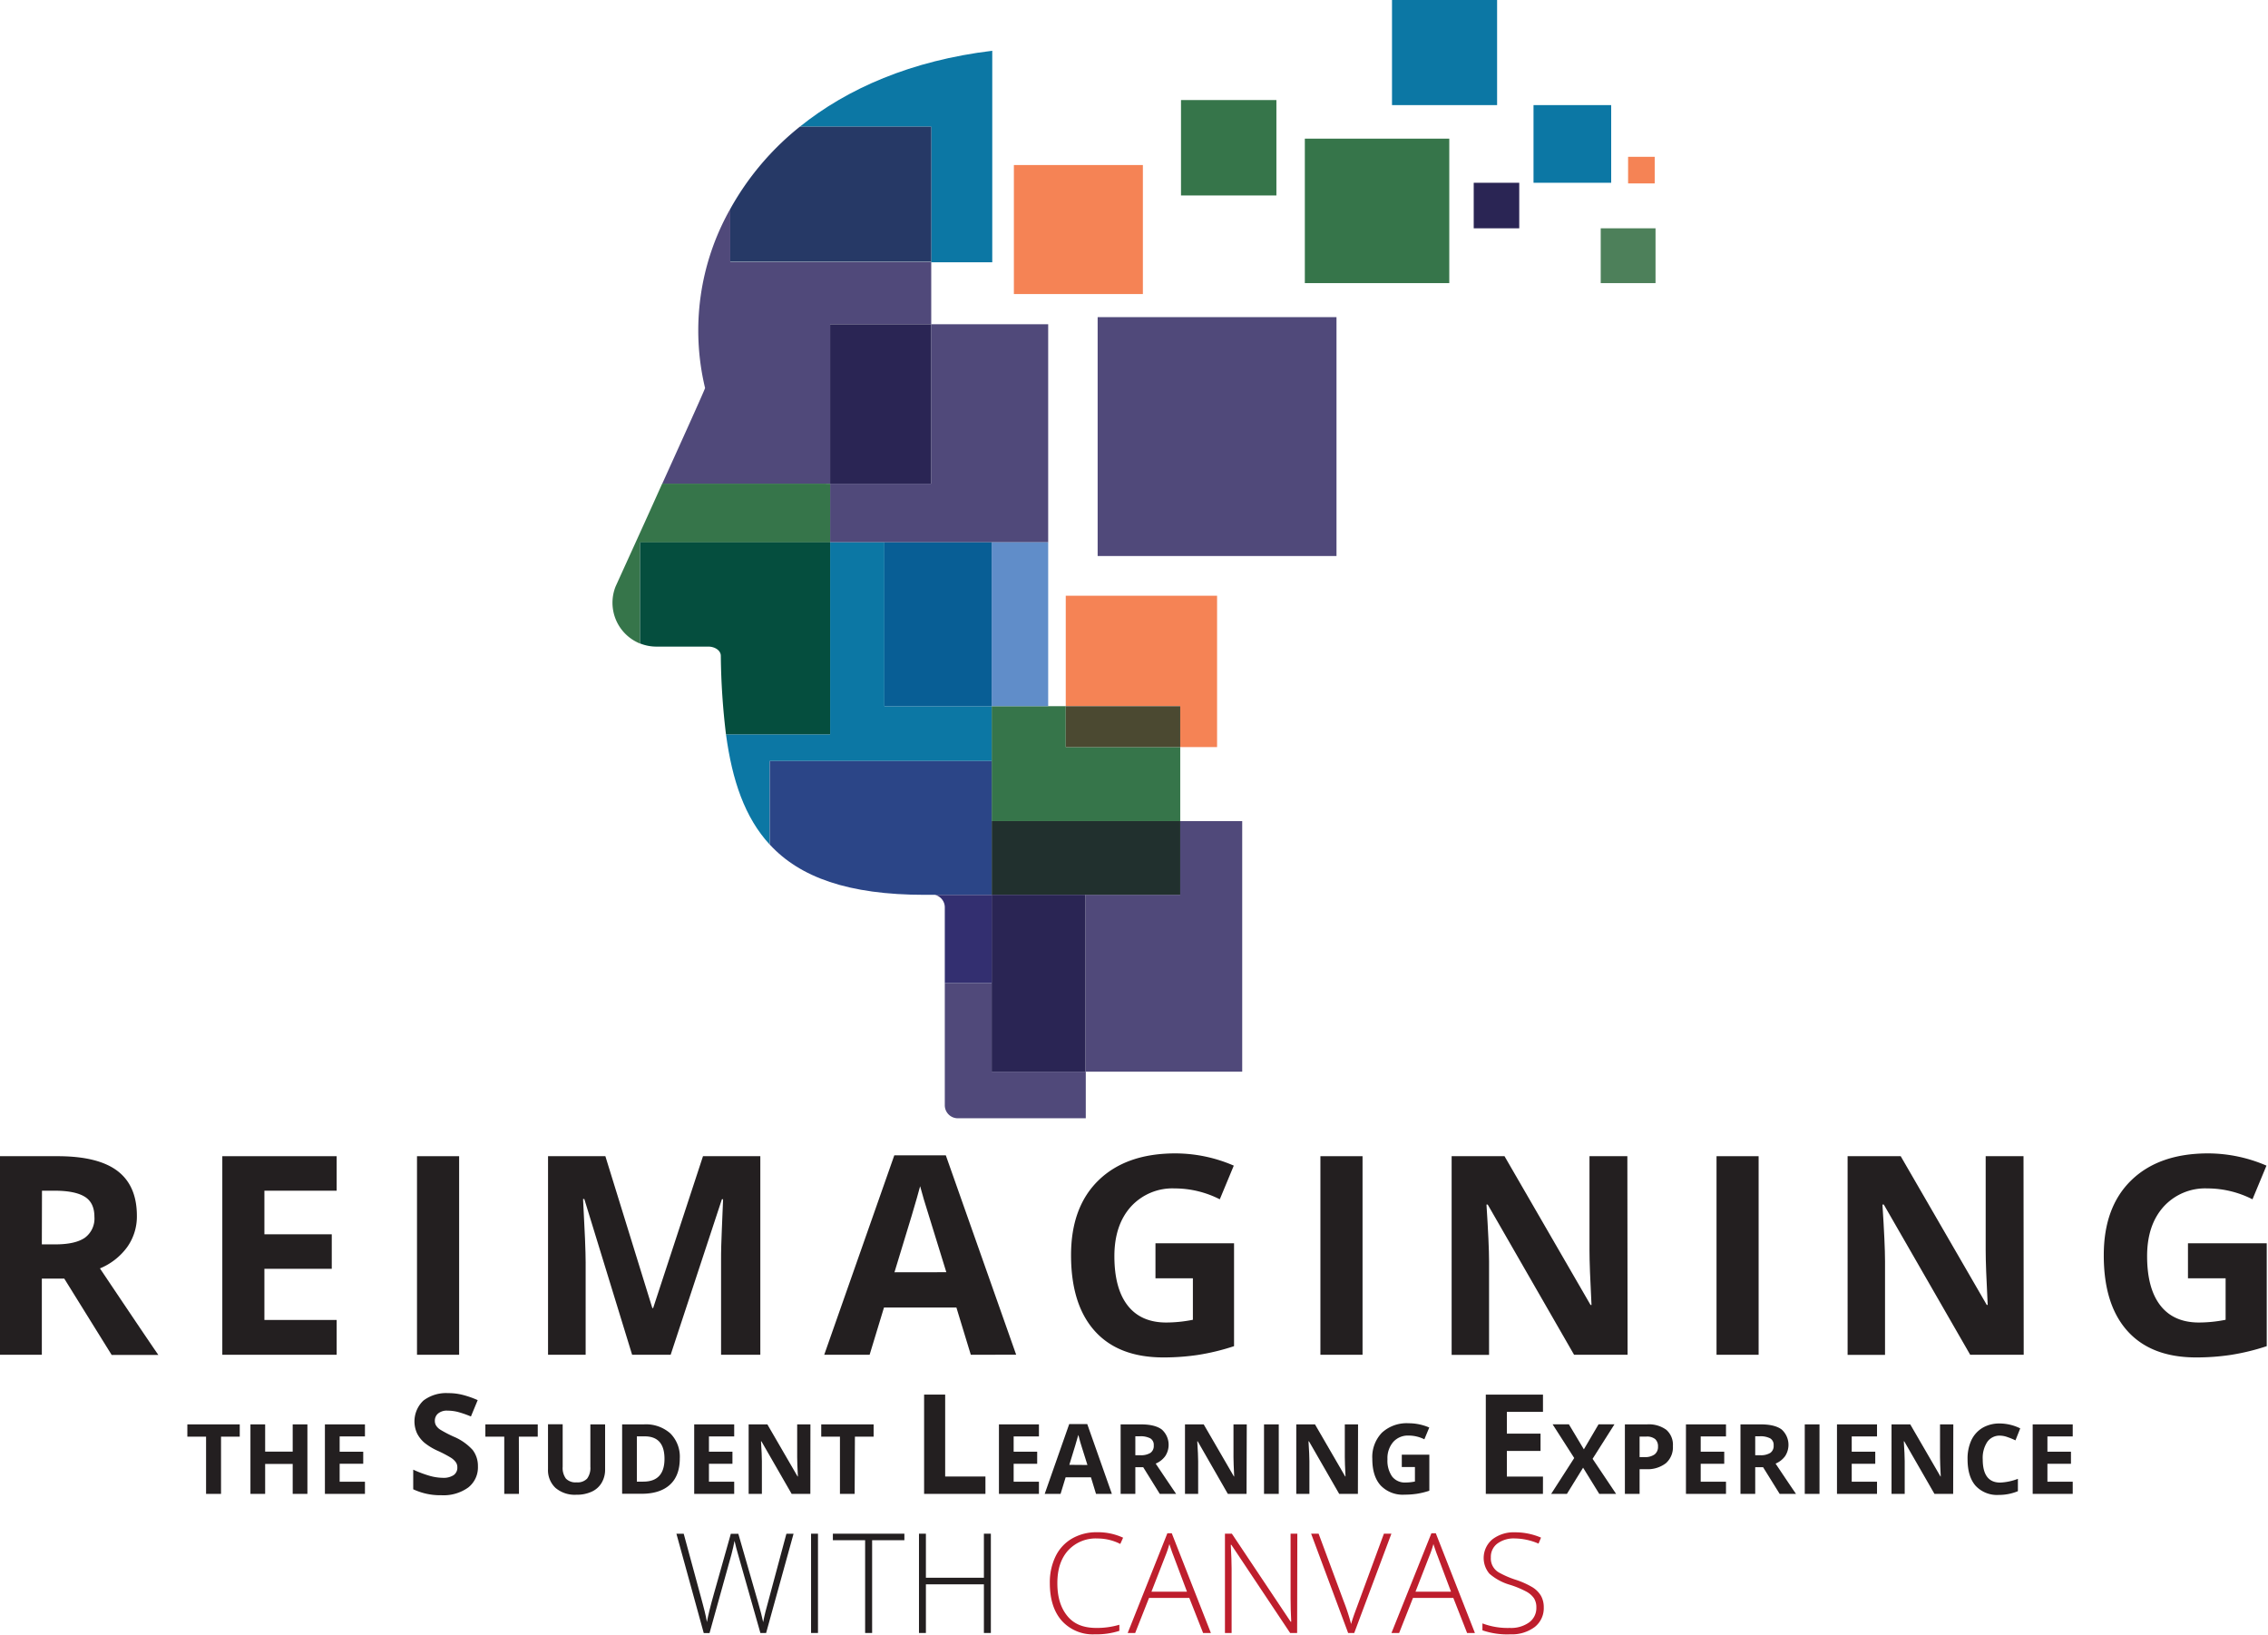<?xml version="1.0" encoding="UTF-8" standalone="no"?>
<svg
   xmlns:dc="http://purl.org/dc/elements/1.1/"
   xmlns:cc="http://creativecommons.org/ns#"
   xmlns:rdf="http://www.w3.org/1999/02/22-rdf-syntax-ns#"
   xmlns:svg="http://www.w3.org/2000/svg"
   xmlns="http://www.w3.org/2000/svg"
   xmlns:sodipodi="http://sodipodi.sourceforge.net/DTD/sodipodi-0.dtd"
   xmlns:inkscape="http://www.inkscape.org/namespaces/inkscape"
   inkscape:version="1.0 (4035a4fb49, 2020-05-01)"
   height="278.25"
   width="386.091"
   sodipodi:docname="fsc-2022-logo-2-square.svg"
   version="1.1"
   viewBox="0 0 386.091 278.25"
   data-name="Layer 1"
   id="Layer_1">
  <sodipodi:namedview
     inkscape:current-layer="Layer_1"
     inkscape:window-maximized="1"
     inkscape:window-y="-1086"
     inkscape:window-x="401"
     inkscape:cy="112.8482"
     inkscape:cx="161.23865"
     inkscape:zoom="1.0296034"
     showgrid="false"
     id="namedview164"
     inkscape:window-height="1010"
     inkscape:window-width="1920"
     inkscape:pageshadow="2"
     inkscape:pageopacity="0"
     guidetolerance="10"
     gridtolerance="10"
     objecttolerance="10"
     borderopacity="1"
     bordercolor="#666666"
     pagecolor="#ffffff" />
  <defs
     id="defs4">
    <style
       id="style2">.cls-1{fill:#231f20;}.cls-2{fill:#be1e2d;}.cls-3{fill:#50497a;}.cls-4{fill:#2a2554;}.cls-5{fill:#36754a;}.cls-6{fill:#f58355;}.cls-7{fill:#4b4931;}.cls-8{fill:#21302e;}.cls-9{fill:#608dc9;}.cls-10{fill:#0c77a4;}.cls-11{fill:#054e3e;}.cls-12{fill:#085e95;}.cls-13{fill:#263966;}.cls-14{fill:#4d805a;}.cls-15{fill:#332f70;}.cls-16{fill:#2b4587;}.cls-17{fill:#333580;}</style>
  </defs>
  <g
     style="stroke-width:1.569"
     transform="matrix(0.637,0,0,0.637,-100.601,149.506)"
     id="g1118">
    <path
       style="stroke-width:1.569"
       id="path6"
       d="M 169.11,106.94 V 127.3 H 157.86 V 74.24 h 15.46 q 10.81,0 16,3.94 5.19,3.94 5.19,12 a 14.09,14.09 0 0 1 -2.58,8.33 17,17 0 0 1 -7.29,5.71 q 12,17.9 15.6,23.12 h -12.47 l -12.67,-20.4 z m 0,-9.14 h 3.63 c 3.56,0 6.18,-0.6 7.88,-1.78 a 6.35,6.35 0 0 0 2.54,-5.59 q 0,-3.78 -2.6,-5.37 -2.6,-1.59 -8,-1.6 h -3.41 z"
       class="cls-1" />
    <path
       style="stroke-width:1.569"
       id="path8"
       d="M 247.9,127.3 H 217.34 V 74.24 h 30.56 v 9.22 h -19.31 v 11.65 h 18 v 9.22 h -18 V 118 h 19.31 z"
       class="cls-1" />
    <path
       style="stroke-width:1.569"
       id="path10"
       d="M 269.37,127.3 V 74.24 h 11.26 v 53.06 z"
       class="cls-1" />
    <path
       style="stroke-width:1.569"
       id="path12"
       d="M 326.86,127.3 314.08,85.67 h -0.33 q 0.69,12.7 0.69,17 V 127.3 H 304.39 V 74.24 h 15.32 l 12.55,40.58 h 0.22 L 345.8,74.24 h 15.32 v 53.06 h -10.49 v -25.11 c 0,-1.19 0,-2.55 0.05,-4.1 0.05,-1.55 0.2,-5.67 0.49,-12.34 h -0.32 l -13.69,41.55 z"
       class="cls-1" />
    <path
       style="stroke-width:1.569"
       id="path14"
       d="m 417.37,127.3 -3.85,-12.63 h -19.35 l -3.84,12.63 H 378.2 L 396.93,74 h 13.76 l 18.8,53.28 z m -6.54,-22.06 q -5.32,-17.17 -6,-19.42 c -0.44,-1.5 -0.76,-2.69 -1,-3.56 q -1.2,4.65 -6.86,23 z"
       class="cls-1" />
    <path
       style="stroke-width:1.569"
       id="path16"
       d="m 466.72,97.51 h 21 V 125 a 60.21,60.21 0 0 1 -9.64,2.34 62.15,62.15 0 0 1 -9.24,0.67 q -12,0 -18.34,-7.06 -6.34,-7.06 -6.34,-20.27 0,-12.86 7.35,-20 7.35,-7.14 20.38,-7.19 a 39.38,39.38 0 0 1 15.76,3.27 l -3.74,9 a 26.61,26.61 0 0 0 -12.09,-2.91 15,15 0 0 0 -11.69,4.9 q -4.38,4.91 -4.39,13.18 0,8.64 3.54,13.19 3.54,4.55 10.29,4.56 a 36.52,36.52 0 0 0 7.15,-0.73 v -11.08 h -10 z"
       class="cls-1" />
    <path
       style="stroke-width:1.569"
       id="path18"
       d="M 510.8,127.3 V 74.24 h 11.26 v 53.06 z"
       class="cls-1" />
    <path
       style="stroke-width:1.569"
       id="path20"
       d="m 592.89,127.3 h -14.3 L 555.51,87.16 h -0.33 q 0.69,10.64 0.69,15.17 v 25 h -10 V 74.24 H 560 L 583,114 h 0.25 q -0.54,-10.33 -0.54,-14.62 V 74.24 h 10.12 z"
       class="cls-1" />
    <path
       style="stroke-width:1.569"
       id="path22"
       d="M 616.66,127.3 V 74.24 h 11.25 v 53.06 z"
       class="cls-1" />
    <path
       style="stroke-width:1.569"
       id="path24"
       d="m 698.75,127.3 h -14.3 L 661.36,87.16 H 661 q 0.69,10.64 0.69,15.17 v 25 h -10 V 74.24 h 14.19 l 23,39.74 h 0.25 q -0.54,-10.33 -0.54,-14.62 V 74.24 h 10.11 z"
       class="cls-1" />
    <path
       style="stroke-width:1.569"
       id="path26"
       d="M 742.65,97.51 H 763.7 V 125 a 60.09,60.09 0 0 1 -9.63,2.34 62.15,62.15 0 0 1 -9.24,0.67 q -12,0 -18.35,-7.06 -6.35,-7.06 -6.33,-20.27 0,-12.86 7.35,-20 7.35,-7.14 20.38,-7.19 a 39.51,39.51 0 0 1 15.75,3.27 l -3.74,9 a 26.56,26.56 0 0 0 -12.08,-2.91 15,15 0 0 0 -11.69,4.9 q -4.39,4.91 -4.39,13.18 0,8.64 3.54,13.19 3.54,4.55 10.29,4.56 a 36.52,36.52 0 0 0 7.15,-0.73 v -11.08 h -10.06 z"
       class="cls-1" />
    <path
       style="stroke-width:1.569"
       id="path28"
       d="m 217,164.47 h -4 v -15.29 h -5 v -3.28 h 14 v 3.28 h -5 z"
       class="cls-1" />
    <path
       style="stroke-width:1.569"
       id="path30"
       d="m 240.08,164.47 h -3.93 v -8 h -7.36 v 8 h -3.93 V 145.9 h 3.93 v 7.28 h 7.36 v -7.28 h 3.93 z"
       class="cls-1" />
    <path
       style="stroke-width:1.569"
       id="path32"
       d="m 255.46,164.47 h -10.7 V 145.9 h 10.7 v 3.22 h -6.76 v 4.08 h 6.3 v 3.23 h -6.3 v 4.79 h 6.76 z"
       class="cls-1" />
    <path
       style="stroke-width:1.569"
       id="path34"
       d="m 285.65,157.1 a 6.82,6.82 0 0 1 -2.58,5.66 11.27,11.27 0 0 1 -7.2,2.07 16.94,16.94 0 0 1 -7.51,-1.59 V 158 a 31,31 0 0 0 4.54,1.69 13.57,13.57 0 0 0 3.41,0.49 4.88,4.88 0 0 0 2.84,-0.71 2.41,2.41 0 0 0 1,-2.1 2.29,2.29 0 0 0 -0.43,-1.39 4.76,4.76 0 0 0 -1.28,-1.17 32.21,32.21 0 0 0 -3.44,-1.81 16.12,16.12 0 0 1 -3.65,-2.2 8.22,8.22 0 0 1 -1.94,-2.45 7.67,7.67 0 0 1 1.66,-8.8 10,10 0 0 1 6.6,-2 15.43,15.43 0 0 1 4,0.49 25,25 0 0 1 3.92,1.38 l -1.81,4.37 a 27,27 0 0 0 -3.51,-1.22 11.4,11.4 0 0 0 -2.73,-0.34 3.64,3.64 0 0 0 -2.54,0.77 2.47,2.47 0 0 0 -0.86,1.95 2.37,2.37 0 0 0 0.35,1.29 3.62,3.62 0 0 0 1.1,1.07 32.55,32.55 0 0 0 3.56,1.86 14.33,14.33 0 0 1 5.1,3.57 7,7 0 0 1 1.4,4.36 z"
       class="cls-1" />
    <path
       style="stroke-width:1.569"
       id="path36"
       d="m 296.62,164.47 h -3.93 v -15.29 h -5.05 v -3.28 h 14 v 3.28 h -5.05 z"
       class="cls-1" />
    <path
       style="stroke-width:1.569"
       id="path38"
       d="m 319.64,145.9 v 12 a 6.88,6.88 0 0 1 -0.92,3.6 5.9,5.9 0 0 1 -2.66,2.38 9.43,9.43 0 0 1 -4.12,0.82 7.92,7.92 0 0 1 -5.56,-1.83 6.48,6.48 0 0 1 -2,-5 v -12 h 3.92 v 11.37 a 4.77,4.77 0 0 0 0.87,3.15 3.58,3.58 0 0 0 2.86,1 3.5,3.5 0 0 0 2.8,-1 4.77,4.77 0 0 0 0.87,-3.17 V 145.9 Z"
       class="cls-1" />
    <path
       style="stroke-width:1.569"
       id="path40"
       d="m 339.6,155 c 0,3.05 -0.87,5.4 -2.61,7 -1.74,1.6 -4.26,2.44 -7.54,2.44 h -5.26 V 145.9 H 330 a 9.81,9.81 0 0 1 7.06,2.4 8.8,8.8 0 0 1 2.54,6.7 z m -4.09,0.1 q 0,-6 -5.29,-6 h -2.09 v 12.1 h 1.69 q 5.69,0 5.69,-6.09 z"
       class="cls-1" />
    <path
       style="stroke-width:1.569"
       id="path42"
       d="M 354.14,164.47 H 343.45 V 145.9 h 10.69 v 3.22 h -6.75 v 4.08 h 6.28 v 3.23 h -6.28 v 4.79 h 6.75 z"
       class="cls-1" />
    <path
       style="stroke-width:1.569"
       id="path44"
       d="m 374.49,164.47 h -5 l -8.08,-14.05 h -0.11 q 0.24,3.72 0.24,5.31 v 8.74 H 358 V 145.9 h 5 l 8.07,13.91 h 0.09 c -0.13,-2.42 -0.19,-4.12 -0.19,-5.12 v -8.79 h 3.54 z"
       class="cls-1" />
    <path
       style="stroke-width:1.569"
       id="path46"
       d="m 386.33,164.47 h -3.93 v -15.29 h -5 v -3.28 h 14 v 3.28 h -5 z"
       class="cls-1" />
    <path
       style="stroke-width:1.569"
       id="path48"
       d="m 404.89,164.47 v -26.53 h 5.63 v 21.89 h 10.76 v 4.64 z"
       class="cls-1" />
    <path
       style="stroke-width:1.569"
       id="path50"
       d="M 435.58,164.47 H 424.89 V 145.9 h 10.69 v 3.22 h -6.76 v 4.08 h 6.29 v 3.23 h -6.29 v 4.79 h 6.76 z"
       class="cls-1" />
    <path
       style="stroke-width:1.569"
       id="path52"
       d="m 450.83,164.47 -1.35,-4.42 h -6.77 l -1.35,4.42 h -4.24 l 6.55,-18.65 h 4.82 l 6.58,18.65 z m -2.29,-7.72 c -1.25,-4 -2,-6.27 -2.1,-6.8 -0.1,-0.53 -0.27,-0.94 -0.34,-1.24 q -0.42,1.62 -2.4,8 z"
       class="cls-1" />
    <path
       style="stroke-width:1.569"
       id="path54"
       d="m 461.34,157.34 v 7.13 h -3.93 V 145.9 h 5.41 q 3.78,0 5.6,1.38 a 5.48,5.48 0 0 1 0.91,7.1 6,6 0 0 1 -2.55,2 q 4.2,6.26 5.46,8.09 h -4.37 l -4.43,-7.13 z m 0,-3.2 h 1.28 a 4.79,4.79 0 0 0 2.75,-0.62 2.23,2.23 0 0 0 0.89,-2 2,2 0 0 0 -0.91,-1.88 5.57,5.57 0 0 0 -2.81,-0.56 h -1.2 z"
       class="cls-1" />
    <path
       style="stroke-width:1.569"
       id="path56"
       d="m 491.06,164.47 h -5 L 478,150.42 h -0.11 q 0.24,3.72 0.24,5.31 v 8.74 h -3.52 V 145.9 h 5 l 8.07,13.91 h 0.08 c -0.12,-2.42 -0.19,-4.12 -0.19,-5.12 v -8.79 h 3.55 z"
       class="cls-1" />
    <path
       style="stroke-width:1.569"
       id="path58"
       d="M 495.73,164.47 V 145.9 h 3.94 v 18.57 z"
       class="cls-1" />
    <path
       style="stroke-width:1.569"
       id="path60"
       d="m 520.82,164.47 h -5 l -8.08,-14.05 h -0.12 q 0.24,3.72 0.24,5.31 v 8.74 h -3.51 V 145.9 h 5 l 8.07,13.91 h 0.09 c -0.13,-2.42 -0.19,-4.12 -0.19,-5.12 v -8.79 h 3.54 z"
       class="cls-1" />
    <path
       style="stroke-width:1.569"
       id="path62"
       d="m 532.55,154 h 7.36 v 9.63 a 20.7,20.7 0 0 1 -3.37,0.82 21.83,21.83 0 0 1 -3.23,0.23 8.16,8.16 0 0 1 -6.42,-2.47 q -2.22,-2.46 -2.22,-7.09 a 9.36,9.36 0 0 1 2.57,-7 9.76,9.76 0 0 1 7.14,-2.52 13.91,13.91 0 0 1 5.51,1.14 l -1.31,3.15 a 9.4,9.4 0 0 0 -4.23,-1 5.24,5.24 0 0 0 -4.09,1.71 6.64,6.64 0 0 0 -1.54,4.62 7.4,7.4 0 0 0 1.24,4.61 4.28,4.28 0 0 0 3.6,1.6 12.34,12.34 0 0 0 2.5,-0.26 v -3.87 h -3.51 z"
       class="cls-1" />
    <path
       style="stroke-width:1.569"
       id="path64"
       d="M 570.27,164.47 H 555 v -26.53 h 15.28 v 4.61 h -9.65 v 5.82 h 9 V 153 h -9 v 6.85 h 9.65 z"
       class="cls-1" />
    <path
       style="stroke-width:1.569"
       id="path66"
       d="m 589.82,164.47 h -4.5 l -4.32,-7 -4.32,7 h -4.21 l 6.16,-9.58 -5.77,-9 h 4.35 l 4,6.68 3.92,-6.68 h 4.25 l -5.84,9.21 z"
       class="cls-1" />
    <path
       style="stroke-width:1.569"
       id="path68"
       d="m 605,151.69 a 5.66,5.66 0 0 1 -1.88,4.59 8,8 0 0 1 -5.33,1.59 h -1.69 v 6.6 h -3.93 V 145.9 h 5.93 a 7.91,7.91 0 0 1 5.14,1.45 5.3,5.3 0 0 1 1.76,4.34 z m -8.9,2.95 h 1.3 a 4.3,4.3 0 0 0 2.72,-0.72 2.5,2.5 0 0 0 0.9,-2.09 2.56,2.56 0 0 0 -0.76,-2 3.5,3.5 0 0 0 -2.36,-0.67 h -1.8 z"
       class="cls-1" />
    <path
       style="stroke-width:1.569"
       id="path70"
       d="m 619.19,164.47 h -10.7 V 145.9 h 10.7 v 3.22 h -6.76 v 4.08 h 6.29 v 3.23 h -6.29 v 4.79 h 6.76 z"
       class="cls-1" />
    <path
       style="stroke-width:1.569"
       id="path72"
       d="m 627,157.34 v 7.13 h -3.94 V 145.9 h 5.42 q 3.78,0 5.6,1.38 a 5.51,5.51 0 0 1 0.91,7.1 6,6 0 0 1 -2.55,2 q 4.18,6.26 5.46,8.09 h -4.37 l -4.43,-7.13 z m 0,-3.2 h 1.27 a 4.84,4.84 0 0 0 2.76,-0.62 2.23,2.23 0 0 0 0.89,-2 2,2 0 0 0 -0.91,-1.88 5.57,5.57 0 0 0 -2.81,-0.56 H 627 Z"
       class="cls-1" />
    <path
       style="stroke-width:1.569"
       id="path74"
       d="M 640.24,164.47 V 145.9 h 3.94 v 18.57 z"
       class="cls-1" />
    <path
       style="stroke-width:1.569"
       id="path76"
       d="m 659.55,164.47 h -10.7 V 145.9 h 10.7 v 3.22 h -6.76 v 4.08 h 6.29 v 3.23 h -6.29 v 4.79 h 6.76 z"
       class="cls-1" />
    <path
       style="stroke-width:1.569"
       id="path78"
       d="m 679.9,164.47 h -5 l -8.08,-14.05 h -0.11 q 0.24,3.72 0.24,5.31 v 8.74 h -3.52 V 145.9 h 5 l 8.07,13.91 h 0.08 c -0.12,-2.42 -0.19,-4.12 -0.19,-5.12 v -8.79 h 3.55 z"
       class="cls-1" />
    <path
       style="stroke-width:1.569"
       id="path80"
       d="m 692.46,148.91 a 4,4 0 0 0 -3.44,1.67 7.77,7.77 0 0 0 -1.22,4.66 q 0,6.21 4.66,6.21 a 14.82,14.82 0 0 0 4.74,-1 v 3.3 a 13.18,13.18 0 0 1 -5.11,1 7.82,7.82 0 0 1 -6.2,-2.45 q -2.14,-2.46 -2.14,-7.06 a 11.68,11.68 0 0 1 1,-5.08 7.7,7.7 0 0 1 3,-3.34 8.93,8.93 0 0 1 4.63,-1.16 12.52,12.52 0 0 1 5.44,1.31 l -1.27,3.2 a 19.26,19.26 0 0 0 -2.1,-0.86 6.18,6.18 0 0 0 -1.99,-0.4 z"
       class="cls-1" />
    <path
       style="stroke-width:1.569"
       id="path82"
       d="m 711.85,164.47 h -10.7 V 145.9 h 10.7 v 3.22 h -6.76 v 4.08 h 6.29 v 3.23 h -6.29 v 4.79 h 6.76 z"
       class="cls-1" />
    <path
       style="stroke-width:1.569"
       id="path84"
       d="m 362.67,201.64 h -1.53 l -5.82,-20.47 c -0.49,-1.69 -0.85,-3.06 -1.09,-4.14 -0.2,1.05 -0.47,2.26 -0.83,3.63 -0.36,1.37 -2.31,8.36 -5.85,21 H 346 l -7.3,-26.53 h 1.95 l 4.64,17.09 c 0.18,0.69 0.35,1.33 0.51,1.91 0.16,0.58 0.3,1.14 0.43,1.66 0.13,0.52 0.24,1 0.34,1.48 0.1,0.48 0.2,1 0.28,1.45 q 0.43,-2.47 1.85,-7.5 l 4.54,-16.09 h 2 l 5.32,18.47 c 0.61,2.13 1.06,3.85 1.32,5.15 0.16,-0.87 0.36,-1.79 0.61,-2.77 0.25,-0.98 2.11,-7.93 5.6,-20.85 H 370 Z"
       class="cls-1" />
    <path
       style="stroke-width:1.569"
       id="path86"
       d="m 374.68,201.64 v -26.53 h 1.85 v 26.53 z"
       class="cls-1" />
    <path
       style="stroke-width:1.569"
       id="path88"
       d="m 391,201.64 h -1.87 v -24.79 h -8.62 v -1.74 h 19.11 v 1.74 H 391 Z"
       class="cls-1" />
    <path
       style="stroke-width:1.569"
       id="path90"
       d="m 422.73,201.64 h -1.86 v -13 h -15.5 v 13 h -1.85 v -26.53 h 1.85 v 11.77 h 15.5 v -11.77 h 1.86 z"
       class="cls-1" />
    <path
       style="stroke-width:1.569"
       id="path92"
       d="m 451.23,176.39 a 10,10 0 0 0 -7.86,3.2 c -1.91,2.13 -2.87,5 -2.87,8.74 0,3.74 0.9,6.63 2.71,8.82 1.81,2.19 4.37,3.14 7.73,3.14 a 20.87,20.87 0 0 0 6.13,-0.85 v 1.63 a 20,20 0 0 1 -6.57,0.93 11.15,11.15 0 0 1 -8.8,-3.61 q -3.21,-3.62 -3.21,-10.09 a 15.85,15.85 0 0 1 1.53,-7.13 11.05,11.05 0 0 1 4.41,-4.77 13.05,13.05 0 0 1 6.69,-1.68 16,16 0 0 1 6.95,1.46 l -0.75,1.67 a 13.43,13.43 0 0 0 -6.09,-1.46 z"
       class="cls-2" />
    <path
       style="stroke-width:1.569"
       id="path94"
       d="M 475.76,192.27 H 465 l -3.7,9.37 h -2 L 469.9,175 h 1.18 l 10.45,26.64 h -2.08 z m -10.11,-1.67 h 9.49 l -3.61,-9.6 c -0.3,-0.75 -0.66,-1.79 -1.09,-3.12 a 27.31,27.31 0 0 1 -1.07,3.16 z"
       class="cls-2" />
    <path
       style="stroke-width:1.569"
       id="path96"
       d="m 504.58,201.64 h -1.87 L 487,178.08 h -0.15 c 0.15,2.81 0.22,4.92 0.22,6.35 v 17.21 h -1.78 v -26.53 h 1.85 l 15.7,23.51 H 503 c -0.11,-2.17 -0.17,-4.23 -0.17,-6.2 v -17.31 h 1.8 z"
       class="cls-2" />
    <path
       style="stroke-width:1.569"
       id="path98"
       d="m 527.77,175.11 h 2 l -9.93,26.53 h -1.63 l -9.89,-26.53 h 2 l 6.68,18 a 52.49,52.49 0 0 1 2,6.14 c 0.25,-0.91 0.72,-2.32 1.44,-4.23 z"
       class="cls-2" />
    <path
       style="stroke-width:1.569"
       id="path100"
       d="m 546.32,192.27 h -10.78 l -3.7,9.37 h -2.05 L 540.46,175 h 1.18 l 10.45,26.64 H 550 Z m -10.11,-1.67 h 9.49 l -3.61,-9.6 c -0.3,-0.75 -0.66,-1.79 -1.09,-3.12 a 27.31,27.31 0 0 1 -1.07,3.16 z"
       class="cls-2" />
    <path
       style="stroke-width:1.569"
       id="path102"
       d="m 570.49,194.79 a 6.38,6.38 0 0 1 -2.44,5.27 10.2,10.2 0 0 1 -6.49,1.94 20.34,20.34 0 0 1 -7.46,-1.07 v -1.85 a 19,19 0 0 0 7.32,1.21 8.26,8.26 0 0 0 5.18,-1.49 4.74,4.74 0 0 0 1.91,-3.93 4.57,4.57 0 0 0 -0.63,-2.5 5.88,5.88 0 0 0 -2.07,-1.8 25.83,25.83 0 0 0 -4.21,-1.76 14.58,14.58 0 0 1 -5.62,-3 6.49,6.49 0 0 1 0.78,-9.19 9.31,9.31 0 0 1 6,-1.88 17.53,17.53 0 0 1 7,1.42 l -0.67,1.6 a 16.53,16.53 0 0 0 -6.31,-1.38 7.38,7.38 0 0 0 -4.68,1.36 4.41,4.41 0 0 0 -1.75,3.7 4.3,4.3 0 0 0 2.29,4.11 24.45,24.45 0 0 0 4.17,1.81 22.15,22.15 0 0 1 4.67,2.07 6.72,6.72 0 0 1 2.27,2.29 6.19,6.19 0 0 1 0.74,3.07 z"
       class="cls-2" />
  </g>
  <g
     transform="translate(92.317,-11.25)"
     id="g1149">
    <path
       id="path104"
       d="m 32,46.81 v 0 a 42,42 0 0 0 -4.29,30.48 c 0,0.18 -3.6,8.15 -7.29,16.29 H 49 V 66.44 H 66.21 V 55.86 H 32 v -9"
       class="cls-3" />
    <polygon
       id="polygon106"
       points="86.12,103.56 86.12,66.44 66.2,66.44 66.2,93.58 49,93.58 49,103.56 58.23,103.56 "
       class="cls-3" />
    <polyline
       id="polyline108"
       points="66.2 66.44 49 66.44 49 93.58 66.2 93.58 66.2 66.44"
       class="cls-4" />
    <path
       id="path110"
       d="m 49,93.58 v 10 H 16.64 v 17.21 a 7.49,7.49 0 0 1 -4.16,-9.72 l 2.5,-5.5 c 1.5,-3.29 3.48,-7.65 5.43,-12 z"
       class="cls-5" />
    <rect
       id="rect112"
       height="21.96"
       width="21.96"
       y="39.34"
       x="80.28"
       class="cls-6" />
    <rect
       id="rect114"
       height="4.53"
       width="4.53"
       y="37.94"
       x="184.84"
       class="cls-6" />
    <polygon
       id="polygon116"
       points="114.87,112.65 89.11,112.65 89.11,131.45 108.6,131.45 108.6,138.41 114.87,138.41 "
       class="cls-6" />
    <polyline
       id="polyline118"
       points="89.11 131.45 76.5 131.45 76.5 140.78 76.5 151.01 108.6 151.01 108.6 138.41 89.11 138.41 89.11 131.45"
       class="cls-5" />
    <polyline
       id="polyline120"
       points="108.6 131.45 89.11 131.45 89.11 138.41 108.6 138.41 108.6 131.45"
       class="cls-7" />
    <path
       id="path122"
       d="m 68.52,178.57 h 8 v 15.09 h 16 v 7.93 H 70.74 a 2.21,2.21 0 0 1 -2.22,-2.2 v 0 z"
       class="cls-3" />
    <polygon
       id="polygon124"
       points="119.15,151.01 108.6,151.01 108.6,163.55 92.47,163.55 92.47,193.66 119.15,193.66 "
       class="cls-3" />
    <polyline
       id="polyline126"
       points="108.6 151.01 76.5 151.01 76.5 163.55 92.47 163.55 92.47 163.55 108.6 163.55 108.6 151.01"
       class="cls-8" />
    <polyline
       id="polyline128"
       points="92.47 163.55 76.5 163.55 76.5 178.57 76.5 178.57 76.5 193.66 92.47 193.66 92.47 163.55"
       class="cls-4" />
    <rect
       id="rect130"
       height="27.88"
       width="9.62"
       y="103.56"
       x="76.5"
       class="cls-9" />
    <path
       id="path132"
       d="M 31.27,136.24 H 49 v -32.68 h 9.24 v 27.89 H 76.5 v 9.33 H 38.71 V 155 c -4.25,-4.61 -6.39,-10.94 -7.44,-18.76 z"
       class="cls-10" />
    <path
       id="path134"
       d="M 49,103.56 H 16.64 v 17.21 a 7.51,7.51 0 0 0 2.81,0.54 h 8.84 c 1,0 2.08,0.59 2.1,1.55 a 119.75,119.75 0 0 0 0.88,13.38 H 49 v -32.68"
       class="cls-11" />
    <polyline
       id="polyline136"
       points="76.5 103.56 58.23 103.56 58.23 131.45 76.5 131.45 76.5 103.56"
       class="cls-12" />
    <path
       id="path138"
       d="m 76.6,19.89 v 36 H 66.2 V 32.81 H 43.85 C 51.92,26.31 62.84,21.55 76.6,19.89 Z"
       class="cls-10" />
    <path
       id="path140"
       d="M 66.21,32.81 H 43.85 A 47.24,47.24 0 0 0 32,46.81 v 9 h 34.21 v -23"
       class="cls-13" />
    <rect
       id="rect142"
       height="40.66"
       width="40.66"
       y="65.23"
       x="94.54"
       class="cls-3" />
    <rect
       id="rect144"
       height="16.24"
       width="16.24"
       y="28.28"
       x="108.73"
       class="cls-5" />
    <rect
       id="rect146"
       height="24.59"
       width="24.59"
       y="34.85"
       x="129.81"
       class="cls-5" />
    <rect
       id="rect148"
       height="9.33"
       width="9.33"
       y="50.11"
       x="180.18"
       class="cls-14" />
    <rect
       id="rect150"
       height="17.89"
       width="17.89"
       y="11.25"
       x="144.65"
       class="cls-10" />
    <rect
       id="rect152"
       height="13.22"
       width="13.22"
       y="29.14"
       x="168.74"
       class="cls-10" />
    <rect
       id="rect154"
       height="7.75"
       width="7.75"
       y="42.36"
       x="158.56"
       class="cls-4" />
    <path
       id="path156"
       d="m 76.5,163.56 h -9.69 a 2.18,2.18 0 0 1 1.71,2.13 v 12.88 h 8 v -15"
       class="cls-15" />
    <path
       id="path158"
       d="M 76.5,140.78 H 38.72 V 155 c 5.12,5.56 13.33,8.56 26.39,8.56 H 76.5 v -22.78"
       class="cls-16" />
    <polyline
       id="polyline160"
       points="76.5 163.55 66.78 163.55 66.81 163.56 66.81 163.56 76.5 163.56 76.5 163.55 76.5 163.55"
       class="cls-17" />
  </g>
</svg>
